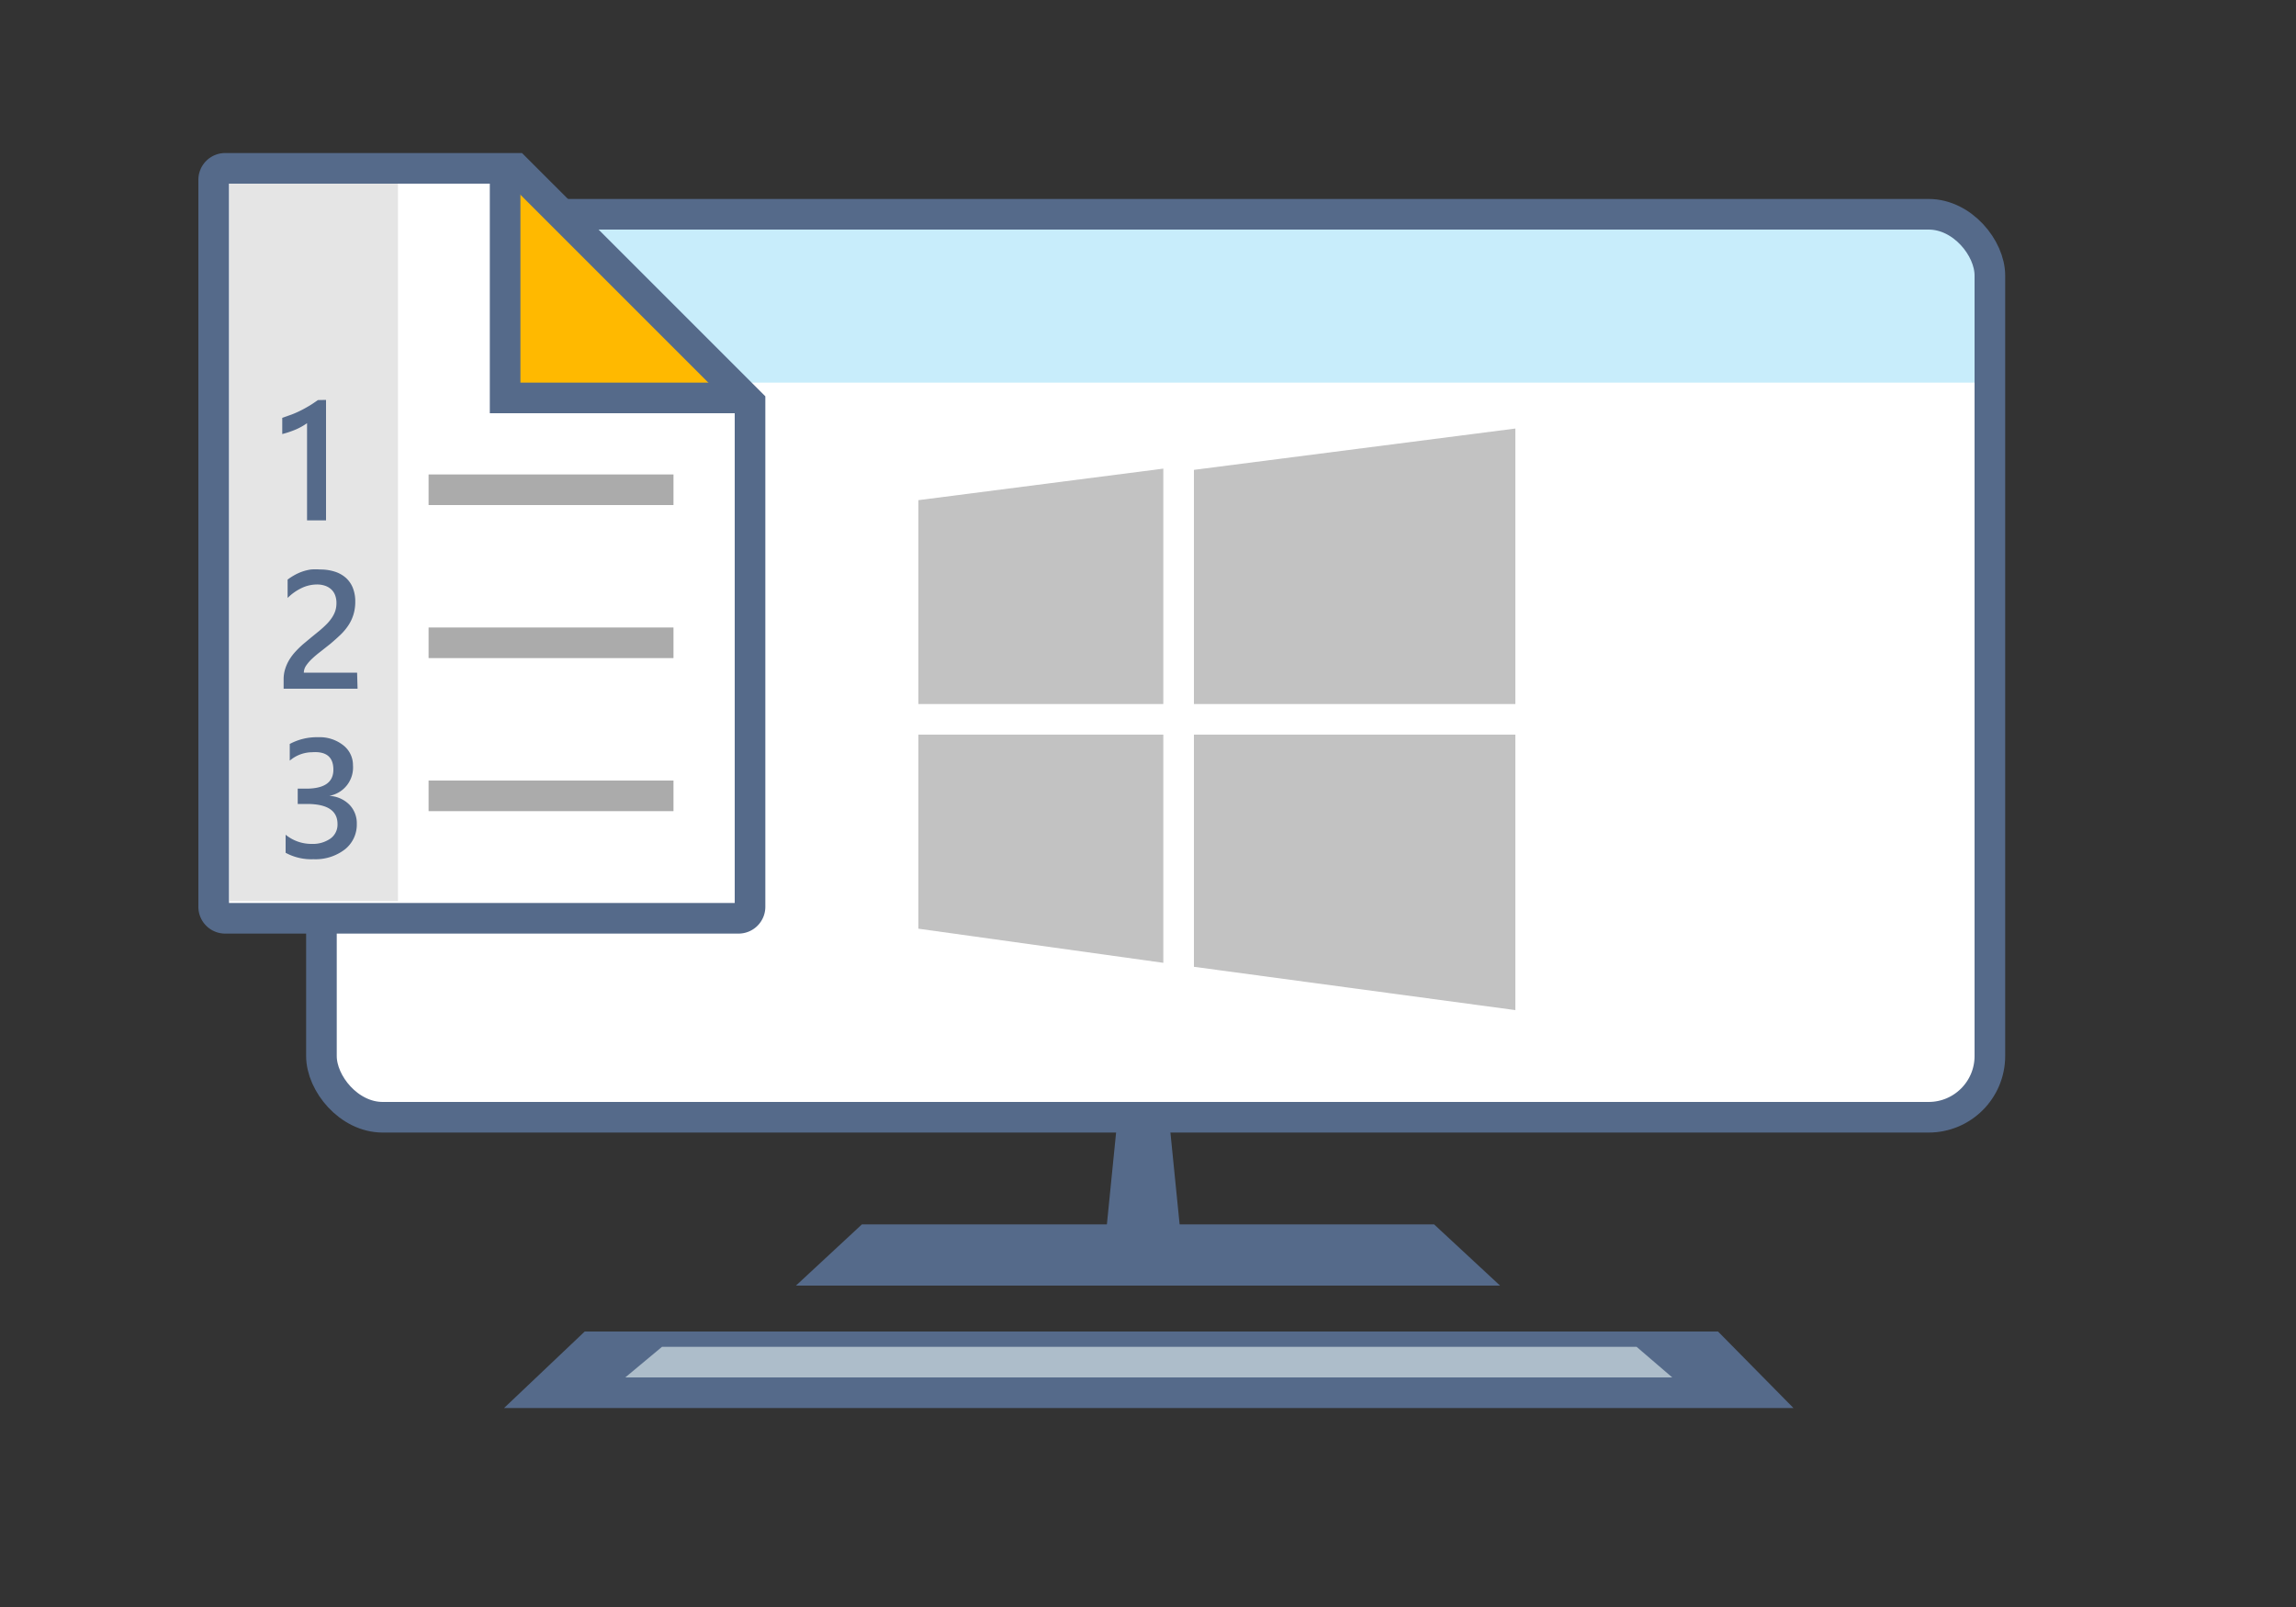 <svg id="ICONS" xmlns="http://www.w3.org/2000/svg" viewBox="0 0 150 105">
  <rect x="0" y="0" width="150" height="105" fill="#333333" stroke="none"/>
  <defs>
    <style>
      .cls-1 {
        fill: #556a8a;
      }

      .cls-2 {
        fill: #adbdca;
      }

      .cls-3 {
        fill: #fff;
      }

      .cls-4 {
        fill: #c8edfb;
      }

      .cls-5, .cls-6, .cls-9 {
        fill: none;
      }

      .cls-5 {
        stroke: #556a8a;
      }

      .cls-5, .cls-9 {
        stroke-miterlimit: 10;
        stroke-width: 2px;
      }

      .cls-7 {
        fill: #ffb900;
      }

      .cls-8 {
        fill: #e5e5e5;
      }

      .cls-9 {
        stroke: #ababab;
      }

      .cls-10 {
        fill: #c2c2c2;
      }
    </style>
  </defs>
  <title>ms365enterprise-information-end-user-win10-readiness-1</title>
  <g>
    <g>
      <polygon class="cls-1" points="117.17 92 32.93 92 38.2 87 112.24 87 117.17 92"/>
      <polygon class="cls-2" points="109.25 90 40.85 90 43.25 88 106.92 88 109.25 90"/>
      <polygon class="cls-1" points="93.69 80 56.31 80 52 84 98 84 93.69 80"/>
      <polygon class="cls-1" points="77.21 81.44 72.17 81.44 73.18 71.36 76.2 71.36 77.21 81.44"/>
      <rect class="cls-3" x="20.5" y="14" width="109" height="59" rx="4" ry="4" transform="translate(150 87) rotate(180)"/>
      <path class="cls-4" d="M130,25V18a4,4,0,0,0-4-4H25a4,4,0,0,0-4,4v7Z"/>
      <rect class="cls-5" x="21" y="14" width="109" height="59" rx="4" ry="4" transform="translate(151 87) rotate(180)"/>
    </g>
    <rect class="cls-6" x="11.5" y="9" width="127" height="91"/>
  </g>
  <g>
    <path class="cls-3" d="M33.69,11h-19a.75.75,0,0,0-.73.77V59.23a.75.75,0,0,0,.73.77H48.27a.75.75,0,0,0,.73-.77V26.31Z"/>
    <polygon class="cls-7" points="49.41 26 33 26 33 10.38 49.41 26"/>
    <path class="cls-5" d="M33.69,11h-19a.75.75,0,0,0-.73.77V59.23a.75.75,0,0,0,.73.77H48.27a.75.75,0,0,0,.73-.77V26.31Z"/>
    <rect class="cls-8" x="15" y="12" width="11" height="46.88"/>
    <polyline class="cls-5" points="33 10.38 33 26 49 26"/>
    <rect class="cls-6" x="7" y="10" width="50" height="50"/>
  </g>
  <g>
    <path class="cls-1" d="M21.3,26.13V34H20.06V27.65a4,4,0,0,1-.73.41,6.06,6.06,0,0,1-.89.3V27.3l.6-.21q.29-.11.57-.25c.19-.09.38-.2.57-.31s.39-.25.59-.39Z"/>
    <path class="cls-1" d="M23.36,45H18.53v-.6a2.23,2.23,0,0,1,.1-.69,2.77,2.77,0,0,1,.27-.6,3.36,3.36,0,0,1,.4-.53q.23-.25.49-.48l.54-.45.54-.44q.25-.21.45-.41a2.74,2.74,0,0,0,.35-.42,1.88,1.88,0,0,0,.23-.45,1.62,1.62,0,0,0,.08-.52,1.4,1.4,0,0,0-.09-.53,1,1,0,0,0-.26-.38,1.13,1.13,0,0,0-.4-.23,1.56,1.56,0,0,0-.5-.08,2.33,2.33,0,0,0-1,.22,3.3,3.3,0,0,0-.94.66v-1.2a3.86,3.86,0,0,1,.48-.31,3.19,3.19,0,0,1,.5-.22,3.05,3.05,0,0,1,.54-.13,4.06,4.06,0,0,1,.61,0,3.08,3.08,0,0,1,.95.14,2,2,0,0,1,.72.4,1.76,1.76,0,0,1,.46.66,2.38,2.38,0,0,1,.16.91,2.84,2.84,0,0,1-.12.84,2.73,2.73,0,0,1-.33.7,3.63,3.63,0,0,1-.51.61c-.2.19-.42.39-.67.6l-.62.49c-.21.16-.39.31-.56.47a2.62,2.62,0,0,0-.4.46.82.82,0,0,0-.15.46v0h3.48Z"/>
    <path class="cls-1" d="M18.66,55.72V54.54a2.66,2.66,0,0,0,1.7.6,2,2,0,0,0,1.23-.35,1.12,1.12,0,0,0,.46-.95q0-1.31-2-1.31h-.6v-1H20q1.78,0,1.78-1.24t-1.39-1.14a2.27,2.27,0,0,0-1.46.55V48.61a3.72,3.72,0,0,1,1.85-.44,2.48,2.48,0,0,1,1.64.52A1.64,1.64,0,0,1,23.06,50a1.88,1.88,0,0,1-1.55,2v0a2,2,0,0,1,1.32.58,1.74,1.74,0,0,1,.48,1.25,2.06,2.06,0,0,1-.78,1.67,3.14,3.14,0,0,1-2.05.64A3.5,3.5,0,0,1,18.66,55.72Z"/>
  </g>
  <line class="cls-9" x1="28" y1="52" x2="44" y2="52"/>
  <line class="cls-9" x1="28" y1="42" x2="44" y2="42"/>
  <line class="cls-9" x1="28" y1="32" x2="44" y2="32"/>
  <g>
    <polygon class="cls-10" points="76 46 76 30.62 60 32.68 60 46 76 46"/>
    <polygon class="cls-10" points="78 46 99 46 99 28 78 30.7 78 46"/>
    <polygon class="cls-10" points="78 48 78 63.17 99 66 99 48 78 48"/>
    <polygon class="cls-10" points="76 48 60 48 60 60.68 76 62.91 76 48"/>
  </g>
</svg>
